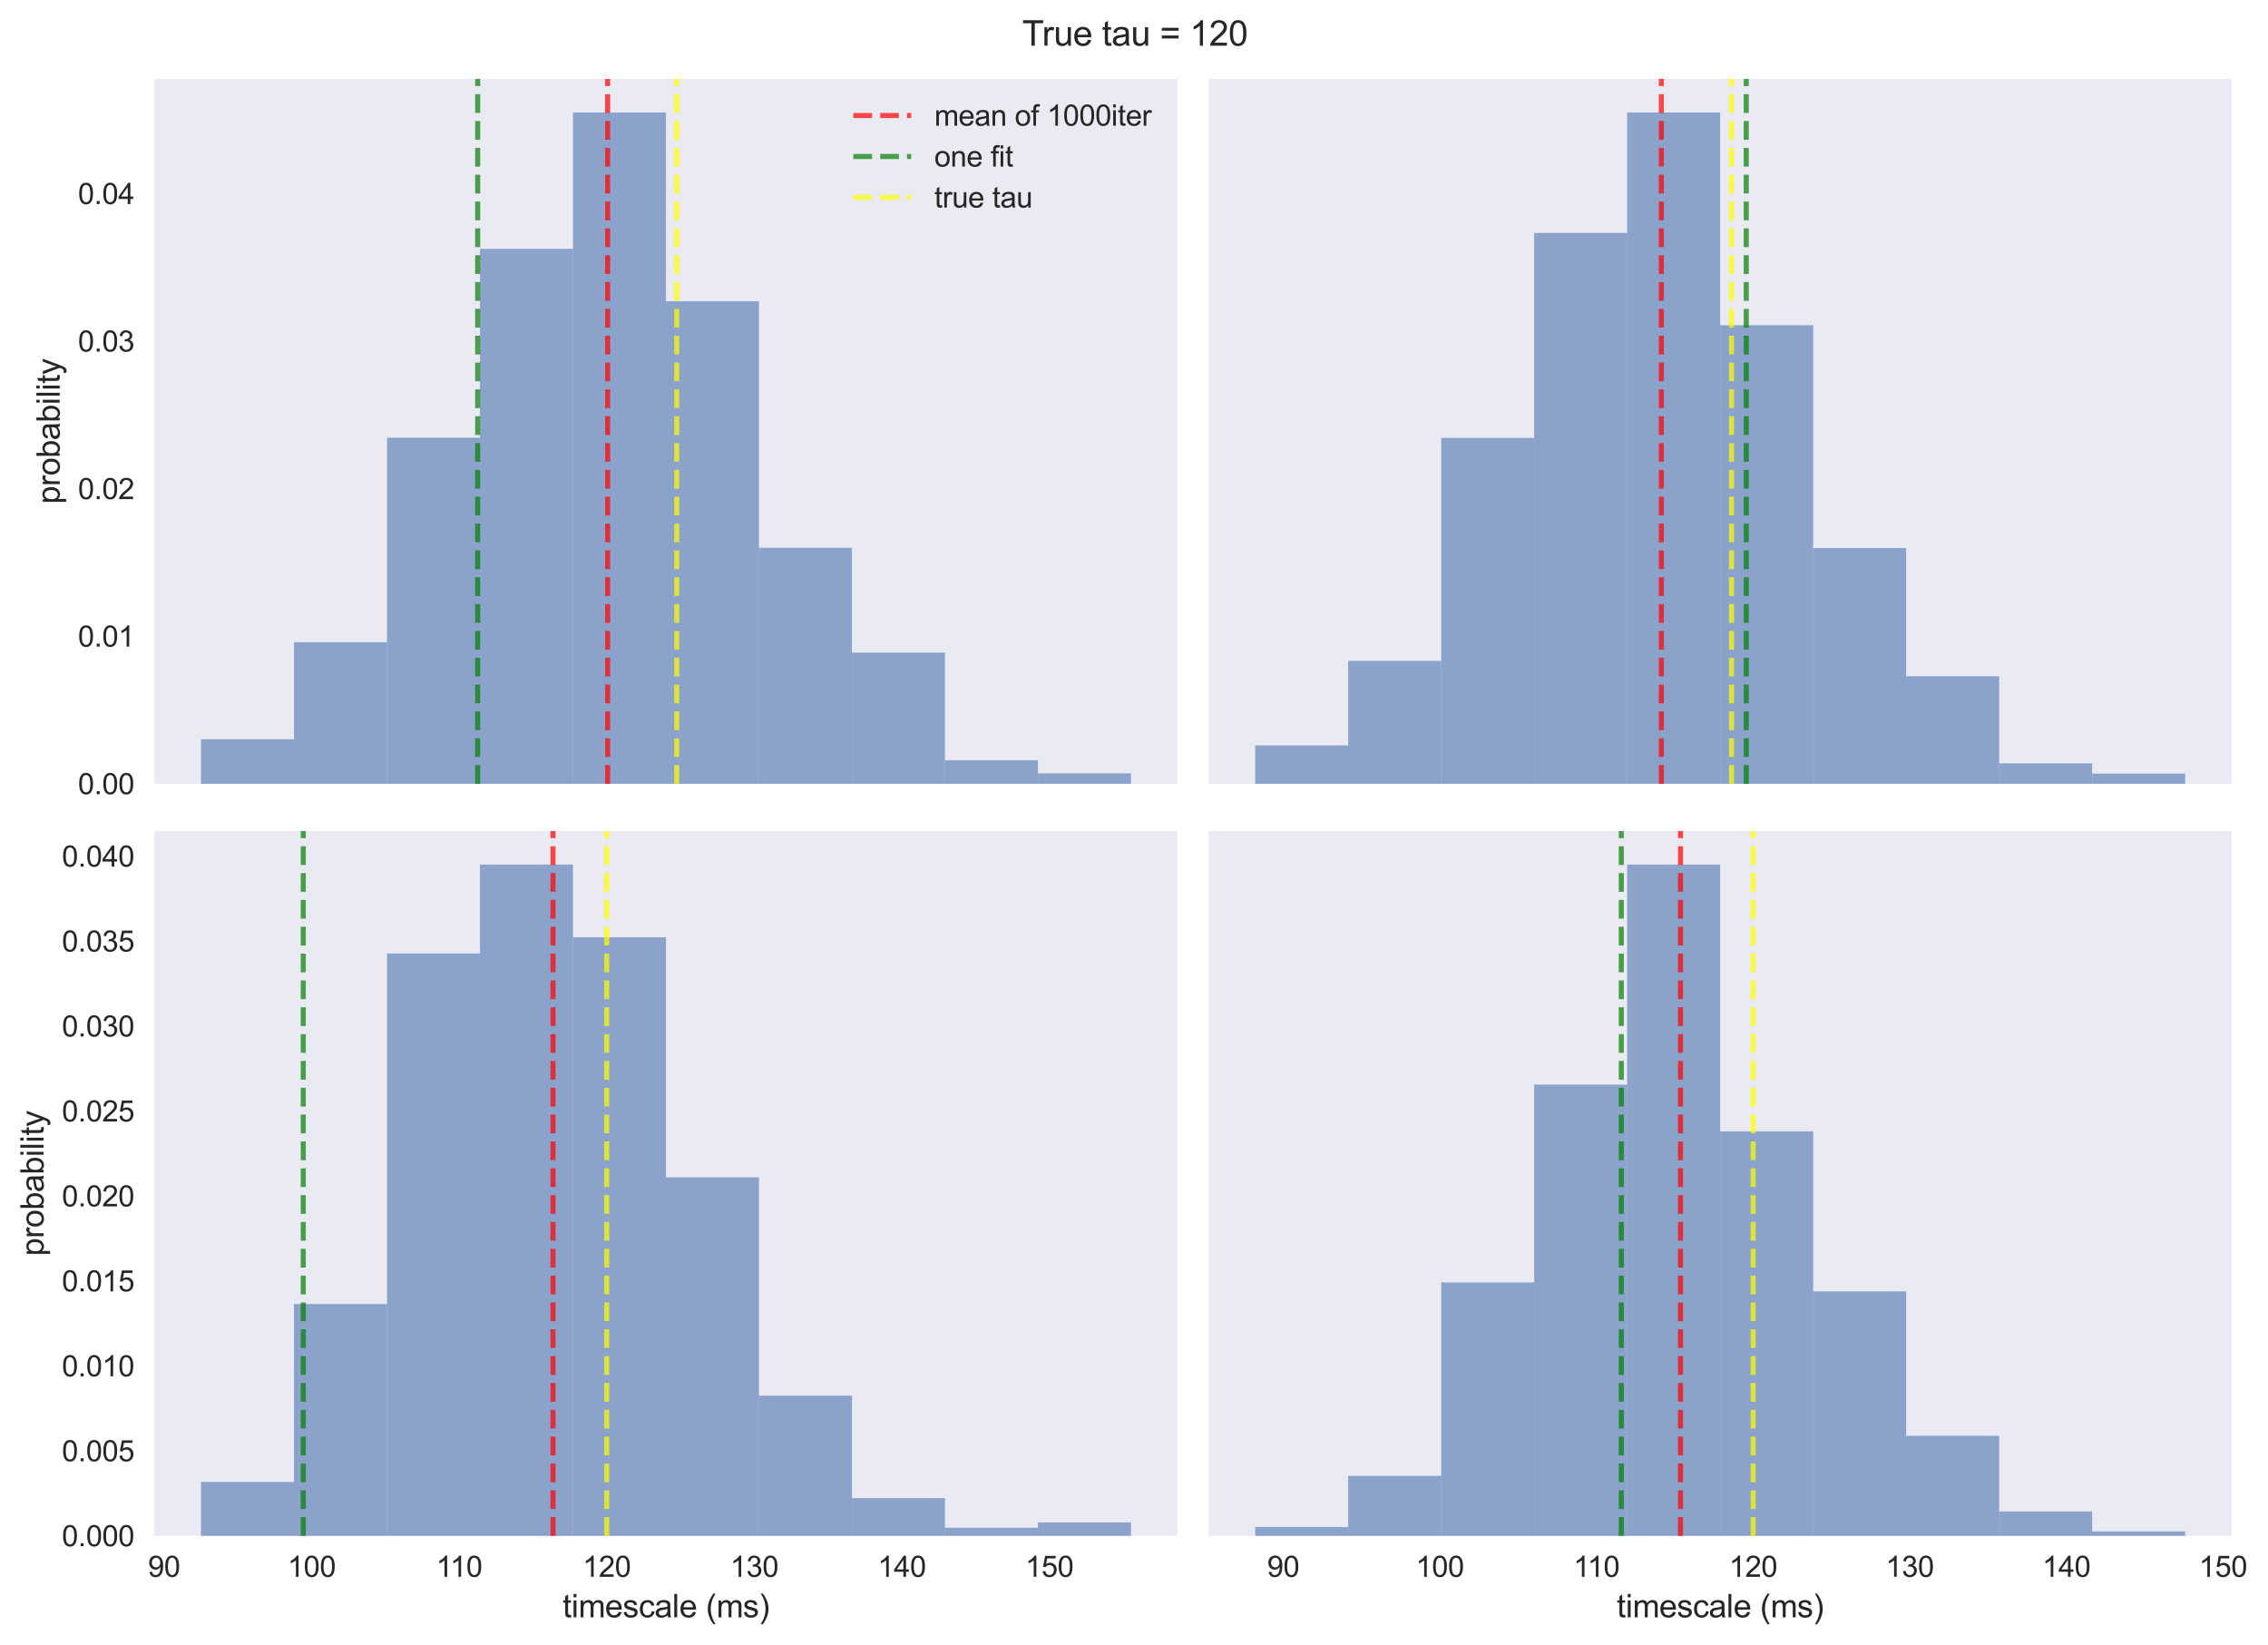 <?xml version="1.0" encoding="utf-8" standalone="no"?>
<!DOCTYPE svg PUBLIC "-//W3C//DTD SVG 1.1//EN"
  "http://www.w3.org/Graphics/SVG/1.1/DTD/svg11.dtd">
<svg height="568.501pt" version="1.1" viewBox="0 0 783.99 568.501" width="783.99pt" xmlns="http://www.w3.org/2000/svg" xmlns:xlink="http://www.w3.org/1999/xlink">
 <defs>
  <style type="text/css">*{stroke-linecap:butt;stroke-linejoin:round;}</style>
 </defs>
 <g id="figure_1">
  <g id="patch_1">
   <path d="M 0 568.501 
L 783.99 568.501 
L 783.99 0 
L 0 0 
z
" style="fill:#ffffff;"/>
  </g>
  <g id="axes_1">
   <g id="patch_2">
    <path d="M 53.411 270.907 
L 407.017 270.907 
L 407.017 27.28 
L 53.411 27.28 
z
" style="fill:#eaeaf2;"/>
   </g>
   <g id="matplotlib.axis_1"/>
   <g id="matplotlib.axis_2">
    <g id="ytick_1">
     <g id="line2d_1"/>
     <g id="text_1">
      <!-- 0.00 -->
      <g style="fill:#262626;" transform="translate(26.95 274.485)scale(0.1 -0.1)">
       <defs>
        <path d="M 266 2259 
Q 266 3072 433 3567 
Q 600 4063 929 4331 
Q 1259 4600 1759 4600 
Q 2128 4600 2406 4451 
Q 2684 4303 2865 4023 
Q 3047 3744 3150 3342 
Q 3253 2941 3253 2259 
Q 3253 1453 3087 958 
Q 2922 463 2592 192 
Q 2263 -78 1759 -78 
Q 1097 -78 719 397 
Q 266 969 266 2259 
z
M 844 2259 
Q 844 1131 1108 757 
Q 1372 384 1759 384 
Q 2147 384 2411 759 
Q 2675 1134 2675 2259 
Q 2675 3391 2411 3762 
Q 2147 4134 1753 4134 
Q 1366 4134 1134 3806 
Q 844 3388 844 2259 
z
" id="ArialMT-30" transform="scale(0.016)"/>
        <path d="M 581 0 
L 581 641 
L 1222 641 
L 1222 0 
L 581 0 
z
" id="ArialMT-2e" transform="scale(0.016)"/>
       </defs>
       <use xlink:href="#ArialMT-30"/>
       <use x="55.615" xlink:href="#ArialMT-2e"/>
       <use x="83.398" xlink:href="#ArialMT-30"/>
       <use x="139.014" xlink:href="#ArialMT-30"/>
      </g>
     </g>
    </g>
    <g id="ytick_2">
     <g id="line2d_2"/>
     <g id="text_2">
      <!-- 0.01 -->
      <g style="fill:#262626;" transform="translate(26.95 223.493)scale(0.1 -0.1)">
       <defs>
        <path d="M 2384 0 
L 1822 0 
L 1822 3584 
Q 1619 3391 1289 3197 
Q 959 3003 697 2906 
L 697 3450 
Q 1169 3672 1522 3987 
Q 1875 4303 2022 4600 
L 2384 4600 
L 2384 0 
z
" id="ArialMT-31" transform="scale(0.016)"/>
       </defs>
       <use xlink:href="#ArialMT-30"/>
       <use x="55.615" xlink:href="#ArialMT-2e"/>
       <use x="83.398" xlink:href="#ArialMT-30"/>
       <use x="139.014" xlink:href="#ArialMT-31"/>
      </g>
     </g>
    </g>
    <g id="ytick_3">
     <g id="line2d_3"/>
     <g id="text_3">
      <!-- 0.02 -->
      <g style="fill:#262626;" transform="translate(26.95 172.501)scale(0.1 -0.1)">
       <defs>
        <path d="M 3222 541 
L 3222 0 
L 194 0 
Q 188 203 259 391 
Q 375 700 629 1000 
Q 884 1300 1366 1694 
Q 2113 2306 2375 2664 
Q 2638 3022 2638 3341 
Q 2638 3675 2398 3904 
Q 2159 4134 1775 4134 
Q 1369 4134 1125 3890 
Q 881 3647 878 3216 
L 300 3275 
Q 359 3922 746 4261 
Q 1134 4600 1788 4600 
Q 2447 4600 2831 4234 
Q 3216 3869 3216 3328 
Q 3216 3053 3103 2787 
Q 2991 2522 2730 2228 
Q 2469 1934 1863 1422 
Q 1356 997 1212 845 
Q 1069 694 975 541 
L 3222 541 
z
" id="ArialMT-32" transform="scale(0.016)"/>
       </defs>
       <use xlink:href="#ArialMT-30"/>
       <use x="55.615" xlink:href="#ArialMT-2e"/>
       <use x="83.398" xlink:href="#ArialMT-30"/>
       <use x="139.014" xlink:href="#ArialMT-32"/>
      </g>
     </g>
    </g>
    <g id="ytick_4">
     <g id="line2d_4"/>
     <g id="text_4">
      <!-- 0.03 -->
      <g style="fill:#262626;" transform="translate(26.95 121.508)scale(0.1 -0.1)">
       <defs>
        <path d="M 269 1209 
L 831 1284 
Q 928 806 1161 595 
Q 1394 384 1728 384 
Q 2125 384 2398 659 
Q 2672 934 2672 1341 
Q 2672 1728 2419 1979 
Q 2166 2231 1775 2231 
Q 1616 2231 1378 2169 
L 1441 2663 
Q 1497 2656 1531 2656 
Q 1891 2656 2178 2843 
Q 2466 3031 2466 3422 
Q 2466 3731 2256 3934 
Q 2047 4138 1716 4138 
Q 1388 4138 1169 3931 
Q 950 3725 888 3313 
L 325 3413 
Q 428 3978 793 4289 
Q 1159 4600 1703 4600 
Q 2078 4600 2393 4439 
Q 2709 4278 2876 4000 
Q 3044 3722 3044 3409 
Q 3044 3113 2884 2869 
Q 2725 2625 2413 2481 
Q 2819 2388 3044 2092 
Q 3269 1797 3269 1353 
Q 3269 753 2831 336 
Q 2394 -81 1725 -81 
Q 1122 -81 723 278 
Q 325 638 269 1209 
z
" id="ArialMT-33" transform="scale(0.016)"/>
       </defs>
       <use xlink:href="#ArialMT-30"/>
       <use x="55.615" xlink:href="#ArialMT-2e"/>
       <use x="83.398" xlink:href="#ArialMT-30"/>
       <use x="139.014" xlink:href="#ArialMT-33"/>
      </g>
     </g>
    </g>
    <g id="ytick_5">
     <g id="line2d_5"/>
     <g id="text_5">
      <!-- 0.04 -->
      <g style="fill:#262626;" transform="translate(26.95 70.516)scale(0.1 -0.1)">
       <defs>
        <path d="M 2069 0 
L 2069 1097 
L 81 1097 
L 81 1613 
L 2172 4581 
L 2631 4581 
L 2631 1613 
L 3250 1613 
L 3250 1097 
L 2631 1097 
L 2631 0 
L 2069 0 
z
M 2069 1613 
L 2069 3678 
L 634 1613 
L 2069 1613 
z
" id="ArialMT-34" transform="scale(0.016)"/>
       </defs>
       <use xlink:href="#ArialMT-30"/>
       <use x="55.615" xlink:href="#ArialMT-2e"/>
       <use x="83.398" xlink:href="#ArialMT-30"/>
       <use x="139.014" xlink:href="#ArialMT-34"/>
      </g>
     </g>
    </g>
    <g id="text_6">
     <!-- probability -->
     <g style="fill:#262626;" transform="translate(20.635 174.161)rotate(-90)scale(0.11 -0.11)">
      <defs>
       <path d="M 422 -1272 
L 422 3319 
L 934 3319 
L 934 2888 
Q 1116 3141 1344 3267 
Q 1572 3394 1897 3394 
Q 2322 3394 2647 3175 
Q 2972 2956 3137 2557 
Q 3303 2159 3303 1684 
Q 3303 1175 3120 767 
Q 2938 359 2589 142 
Q 2241 -75 1856 -75 
Q 1575 -75 1351 44 
Q 1128 163 984 344 
L 984 -1272 
L 422 -1272 
z
M 931 1641 
Q 931 1000 1190 694 
Q 1450 388 1819 388 
Q 2194 388 2461 705 
Q 2728 1022 2728 1688 
Q 2728 2322 2467 2637 
Q 2206 2953 1844 2953 
Q 1484 2953 1207 2617 
Q 931 2281 931 1641 
z
" id="ArialMT-70" transform="scale(0.016)"/>
       <path d="M 416 0 
L 416 3319 
L 922 3319 
L 922 2816 
Q 1116 3169 1280 3281 
Q 1444 3394 1641 3394 
Q 1925 3394 2219 3213 
L 2025 2691 
Q 1819 2813 1613 2813 
Q 1428 2813 1281 2702 
Q 1134 2591 1072 2394 
Q 978 2094 978 1738 
L 978 0 
L 416 0 
z
" id="ArialMT-72" transform="scale(0.016)"/>
       <path d="M 213 1659 
Q 213 2581 725 3025 
Q 1153 3394 1769 3394 
Q 2453 3394 2887 2945 
Q 3322 2497 3322 1706 
Q 3322 1066 3130 698 
Q 2938 331 2570 128 
Q 2203 -75 1769 -75 
Q 1072 -75 642 372 
Q 213 819 213 1659 
z
M 791 1659 
Q 791 1022 1069 705 
Q 1347 388 1769 388 
Q 2188 388 2466 706 
Q 2744 1025 2744 1678 
Q 2744 2294 2464 2611 
Q 2184 2928 1769 2928 
Q 1347 2928 1069 2612 
Q 791 2297 791 1659 
z
" id="ArialMT-6f" transform="scale(0.016)"/>
       <path d="M 941 0 
L 419 0 
L 419 4581 
L 981 4581 
L 981 2947 
Q 1338 3394 1891 3394 
Q 2197 3394 2470 3270 
Q 2744 3147 2920 2923 
Q 3097 2700 3197 2384 
Q 3297 2069 3297 1709 
Q 3297 856 2875 390 
Q 2453 -75 1863 -75 
Q 1275 -75 941 416 
L 941 0 
z
M 934 1684 
Q 934 1088 1097 822 
Q 1363 388 1816 388 
Q 2184 388 2453 708 
Q 2722 1028 2722 1663 
Q 2722 2313 2464 2622 
Q 2206 2931 1841 2931 
Q 1472 2931 1203 2611 
Q 934 2291 934 1684 
z
" id="ArialMT-62" transform="scale(0.016)"/>
       <path d="M 2588 409 
Q 2275 144 1986 34 
Q 1697 -75 1366 -75 
Q 819 -75 525 192 
Q 231 459 231 875 
Q 231 1119 342 1320 
Q 453 1522 633 1644 
Q 813 1766 1038 1828 
Q 1203 1872 1538 1913 
Q 2219 1994 2541 2106 
Q 2544 2222 2544 2253 
Q 2544 2597 2384 2738 
Q 2169 2928 1744 2928 
Q 1347 2928 1158 2789 
Q 969 2650 878 2297 
L 328 2372 
Q 403 2725 575 2942 
Q 747 3159 1072 3276 
Q 1397 3394 1825 3394 
Q 2250 3394 2515 3294 
Q 2781 3194 2906 3042 
Q 3031 2891 3081 2659 
Q 3109 2516 3109 2141 
L 3109 1391 
Q 3109 606 3145 398 
Q 3181 191 3288 0 
L 2700 0 
Q 2613 175 2588 409 
z
M 2541 1666 
Q 2234 1541 1622 1453 
Q 1275 1403 1131 1340 
Q 988 1278 909 1158 
Q 831 1038 831 891 
Q 831 666 1001 516 
Q 1172 366 1500 366 
Q 1825 366 2078 508 
Q 2331 650 2450 897 
Q 2541 1088 2541 1459 
L 2541 1666 
z
" id="ArialMT-61" transform="scale(0.016)"/>
       <path d="M 425 3934 
L 425 4581 
L 988 4581 
L 988 3934 
L 425 3934 
z
M 425 0 
L 425 3319 
L 988 3319 
L 988 0 
L 425 0 
z
" id="ArialMT-69" transform="scale(0.016)"/>
       <path d="M 409 0 
L 409 4581 
L 972 4581 
L 972 0 
L 409 0 
z
" id="ArialMT-6c" transform="scale(0.016)"/>
       <path d="M 1650 503 
L 1731 6 
Q 1494 -44 1306 -44 
Q 1000 -44 831 53 
Q 663 150 594 308 
Q 525 466 525 972 
L 525 2881 
L 113 2881 
L 113 3319 
L 525 3319 
L 525 4141 
L 1084 4478 
L 1084 3319 
L 1650 3319 
L 1650 2881 
L 1084 2881 
L 1084 941 
Q 1084 700 1114 631 
Q 1144 563 1211 522 
Q 1278 481 1403 481 
Q 1497 481 1650 503 
z
" id="ArialMT-74" transform="scale(0.016)"/>
       <path d="M 397 -1278 
L 334 -750 
Q 519 -800 656 -800 
Q 844 -800 956 -737 
Q 1069 -675 1141 -563 
Q 1194 -478 1313 -144 
Q 1328 -97 1363 -6 
L 103 3319 
L 709 3319 
L 1400 1397 
Q 1534 1031 1641 628 
Q 1738 1016 1872 1384 
L 2581 3319 
L 3144 3319 
L 1881 -56 
Q 1678 -603 1566 -809 
Q 1416 -1088 1222 -1217 
Q 1028 -1347 759 -1347 
Q 597 -1347 397 -1278 
z
" id="ArialMT-79" transform="scale(0.016)"/>
      </defs>
      <use xlink:href="#ArialMT-70"/>
      <use x="55.615" xlink:href="#ArialMT-72"/>
      <use x="88.916" xlink:href="#ArialMT-6f"/>
      <use x="144.531" xlink:href="#ArialMT-62"/>
      <use x="200.146" xlink:href="#ArialMT-61"/>
      <use x="255.762" xlink:href="#ArialMT-62"/>
      <use x="311.377" xlink:href="#ArialMT-69"/>
      <use x="333.594" xlink:href="#ArialMT-6c"/>
      <use x="355.811" xlink:href="#ArialMT-69"/>
      <use x="378.027" xlink:href="#ArialMT-74"/>
      <use x="405.811" xlink:href="#ArialMT-79"/>
     </g>
    </g>
   </g>
   <g id="patch_3">
    <path clip-path="url(#p884d8e8292)" d="M 69.484 270.907 
L 101.63 270.907 
L 101.63 255.499 
L 69.484 255.499 
z
" style="fill:#4c72b0;opacity:0.6;"/>
   </g>
   <g id="patch_4">
    <path clip-path="url(#p884d8e8292)" d="M 101.63 270.907 
L 133.776 270.907 
L 133.776 221.964 
L 101.63 221.964 
z
" style="fill:#4c72b0;opacity:0.6;"/>
   </g>
   <g id="patch_5">
    <path clip-path="url(#p884d8e8292)" d="M 133.776 270.907 
L 165.922 270.907 
L 165.922 151.269 
L 133.776 151.269 
z
" style="fill:#4c72b0;opacity:0.6;"/>
   </g>
   <g id="patch_6">
    <path clip-path="url(#p884d8e8292)" d="M 165.922 270.907 
L 198.068 270.907 
L 198.068 86.011 
L 165.922 86.011 
z
" style="fill:#4c72b0;opacity:0.6;"/>
   </g>
   <g id="patch_7">
    <path clip-path="url(#p884d8e8292)" d="M 198.068 270.907 
L 230.214 270.907 
L 230.214 38.881 
L 198.068 38.881 
z
" style="fill:#4c72b0;opacity:0.6;"/>
   </g>
   <g id="patch_8">
    <path clip-path="url(#p884d8e8292)" d="M 230.214 270.907 
L 262.36 270.907 
L 262.36 104.138 
L 230.214 104.138 
z
" style="fill:#4c72b0;opacity:0.6;"/>
   </g>
   <g id="patch_9">
    <path clip-path="url(#p884d8e8292)" d="M 262.36 270.907 
L 294.506 270.907 
L 294.506 189.335 
L 262.36 189.335 
z
" style="fill:#4c72b0;opacity:0.6;"/>
   </g>
   <g id="patch_10">
    <path clip-path="url(#p884d8e8292)" d="M 294.506 270.907 
L 326.652 270.907 
L 326.652 225.589 
L 294.506 225.589 
z
" style="fill:#4c72b0;opacity:0.6;"/>
   </g>
   <g id="patch_11">
    <path clip-path="url(#p884d8e8292)" d="M 326.652 270.907 
L 358.798 270.907 
L 358.798 262.749 
L 326.652 262.749 
z
" style="fill:#4c72b0;opacity:0.6;"/>
   </g>
   <g id="patch_12">
    <path clip-path="url(#p884d8e8292)" d="M 358.798 270.907 
L 390.944 270.907 
L 390.944 267.281 
L 358.798 267.281 
z
" style="fill:#4c72b0;opacity:0.6;"/>
   </g>
   <g id="line2d_6">
    <path clip-path="url(#p884d8e8292)" d="M 210.043 270.907 
L 210.043 27.28 
" style="fill:none;stroke:#ff0000;stroke-dasharray:6.475,2.8;stroke-dashoffset:0;stroke-opacity:0.7;stroke-width:1.75;"/>
   </g>
   <g id="line2d_7">
    <path clip-path="url(#p884d8e8292)" d="M 165.121 270.907 
L 165.121 27.28 
" style="fill:none;stroke:#008000;stroke-dasharray:6.475,2.8;stroke-dashoffset:0;stroke-opacity:0.7;stroke-width:1.75;"/>
   </g>
   <g id="line2d_8">
    <path clip-path="url(#p884d8e8292)" d="M 233.933 270.907 
L 233.933 27.28 
" style="fill:none;stroke:#ffff00;stroke-dasharray:6.475,2.8;stroke-dashoffset:0;stroke-opacity:0.7;stroke-width:1.75;"/>
   </g>
   <g id="patch_13">
    <path d="M 53.411 270.907 
L 53.411 27.28 
" style="fill:none;"/>
   </g>
   <g id="patch_14">
    <path d="M 407.017 270.907 
L 407.017 27.28 
" style="fill:none;"/>
   </g>
   <g id="patch_15">
    <path d="M 53.411 270.907 
L 407.017 270.907 
" style="fill:none;"/>
   </g>
   <g id="patch_16">
    <path d="M 53.411 27.28 
L 407.017 27.28 
" style="fill:none;"/>
   </g>
   <g id="legend_1">
    <g id="line2d_9">
     <path d="M 294.975 39.938 
L 314.975 39.938 
" style="fill:none;stroke:#ff0000;stroke-dasharray:6.475,2.8;stroke-dashoffset:0;stroke-opacity:0.7;stroke-width:1.75;"/>
    </g>
    <g id="line2d_10"/>
    <g id="text_7">
     <!-- mean of 1000iter -->
     <g style="fill:#262626;" transform="translate(322.975 43.438)scale(0.1 -0.1)">
      <defs>
       <path d="M 422 0 
L 422 3319 
L 925 3319 
L 925 2853 
Q 1081 3097 1340 3245 
Q 1600 3394 1931 3394 
Q 2300 3394 2536 3241 
Q 2772 3088 2869 2813 
Q 3263 3394 3894 3394 
Q 4388 3394 4653 3120 
Q 4919 2847 4919 2278 
L 4919 0 
L 4359 0 
L 4359 2091 
Q 4359 2428 4304 2576 
Q 4250 2725 4106 2815 
Q 3963 2906 3769 2906 
Q 3419 2906 3187 2673 
Q 2956 2441 2956 1928 
L 2956 0 
L 2394 0 
L 2394 2156 
Q 2394 2531 2256 2718 
Q 2119 2906 1806 2906 
Q 1569 2906 1367 2781 
Q 1166 2656 1075 2415 
Q 984 2175 984 1722 
L 984 0 
L 422 0 
z
" id="ArialMT-6d" transform="scale(0.016)"/>
       <path d="M 2694 1069 
L 3275 997 
Q 3138 488 2766 206 
Q 2394 -75 1816 -75 
Q 1088 -75 661 373 
Q 234 822 234 1631 
Q 234 2469 665 2931 
Q 1097 3394 1784 3394 
Q 2450 3394 2872 2941 
Q 3294 2488 3294 1666 
Q 3294 1616 3291 1516 
L 816 1516 
Q 847 969 1125 678 
Q 1403 388 1819 388 
Q 2128 388 2347 550 
Q 2566 713 2694 1069 
z
M 847 1978 
L 2700 1978 
Q 2663 2397 2488 2606 
Q 2219 2931 1791 2931 
Q 1403 2931 1139 2672 
Q 875 2413 847 1978 
z
" id="ArialMT-65" transform="scale(0.016)"/>
       <path d="M 422 0 
L 422 3319 
L 928 3319 
L 928 2847 
Q 1294 3394 1984 3394 
Q 2284 3394 2536 3286 
Q 2788 3178 2913 3003 
Q 3038 2828 3088 2588 
Q 3119 2431 3119 2041 
L 3119 0 
L 2556 0 
L 2556 2019 
Q 2556 2363 2490 2533 
Q 2425 2703 2258 2804 
Q 2091 2906 1866 2906 
Q 1506 2906 1245 2678 
Q 984 2450 984 1813 
L 984 0 
L 422 0 
z
" id="ArialMT-6e" transform="scale(0.016)"/>
       <path id="ArialMT-20" transform="scale(0.016)"/>
       <path d="M 556 0 
L 556 2881 
L 59 2881 
L 59 3319 
L 556 3319 
L 556 3672 
Q 556 4006 616 4169 
Q 697 4388 901 4523 
Q 1106 4659 1475 4659 
Q 1713 4659 2000 4603 
L 1916 4113 
Q 1741 4144 1584 4144 
Q 1328 4144 1222 4034 
Q 1116 3925 1116 3625 
L 1116 3319 
L 1763 3319 
L 1763 2881 
L 1116 2881 
L 1116 0 
L 556 0 
z
" id="ArialMT-66" transform="scale(0.016)"/>
      </defs>
      <use xlink:href="#ArialMT-6d"/>
      <use x="83.301" xlink:href="#ArialMT-65"/>
      <use x="138.916" xlink:href="#ArialMT-61"/>
      <use x="194.531" xlink:href="#ArialMT-6e"/>
      <use x="250.146" xlink:href="#ArialMT-20"/>
      <use x="277.93" xlink:href="#ArialMT-6f"/>
      <use x="333.545" xlink:href="#ArialMT-66"/>
      <use x="361.328" xlink:href="#ArialMT-20"/>
      <use x="389.111" xlink:href="#ArialMT-31"/>
      <use x="444.727" xlink:href="#ArialMT-30"/>
      <use x="500.342" xlink:href="#ArialMT-30"/>
      <use x="555.957" xlink:href="#ArialMT-30"/>
      <use x="611.572" xlink:href="#ArialMT-69"/>
      <use x="633.789" xlink:href="#ArialMT-74"/>
      <use x="661.572" xlink:href="#ArialMT-65"/>
      <use x="717.188" xlink:href="#ArialMT-72"/>
     </g>
    </g>
    <g id="line2d_11">
     <path d="M 294.975 54.083 
L 314.975 54.083 
" style="fill:none;stroke:#008000;stroke-dasharray:6.475,2.8;stroke-dashoffset:0;stroke-opacity:0.7;stroke-width:1.75;"/>
    </g>
    <g id="line2d_12"/>
    <g id="text_8">
     <!-- one fit -->
     <g style="fill:#262626;" transform="translate(322.975 57.583)scale(0.1 -0.1)">
      <use xlink:href="#ArialMT-6f"/>
      <use x="55.615" xlink:href="#ArialMT-6e"/>
      <use x="111.23" xlink:href="#ArialMT-65"/>
      <use x="166.846" xlink:href="#ArialMT-20"/>
      <use x="194.629" xlink:href="#ArialMT-66"/>
      <use x="222.412" xlink:href="#ArialMT-69"/>
      <use x="244.629" xlink:href="#ArialMT-74"/>
     </g>
    </g>
    <g id="line2d_13">
     <path d="M 294.975 68.228 
L 314.975 68.228 
" style="fill:none;stroke:#ffff00;stroke-dasharray:6.475,2.8;stroke-dashoffset:0;stroke-opacity:0.7;stroke-width:1.75;"/>
    </g>
    <g id="line2d_14"/>
    <g id="text_9">
     <!-- true tau -->
     <g style="fill:#262626;" transform="translate(322.975 71.728)scale(0.1 -0.1)">
      <defs>
       <path d="M 2597 0 
L 2597 488 
Q 2209 -75 1544 -75 
Q 1250 -75 995 37 
Q 741 150 617 320 
Q 494 491 444 738 
Q 409 903 409 1263 
L 409 3319 
L 972 3319 
L 972 1478 
Q 972 1038 1006 884 
Q 1059 663 1231 536 
Q 1403 409 1656 409 
Q 1909 409 2131 539 
Q 2353 669 2445 892 
Q 2538 1116 2538 1541 
L 2538 3319 
L 3100 3319 
L 3100 0 
L 2597 0 
z
" id="ArialMT-75" transform="scale(0.016)"/>
      </defs>
      <use xlink:href="#ArialMT-74"/>
      <use x="27.783" xlink:href="#ArialMT-72"/>
      <use x="61.084" xlink:href="#ArialMT-75"/>
      <use x="116.699" xlink:href="#ArialMT-65"/>
      <use x="172.314" xlink:href="#ArialMT-20"/>
      <use x="200.098" xlink:href="#ArialMT-74"/>
      <use x="227.881" xlink:href="#ArialMT-61"/>
      <use x="283.496" xlink:href="#ArialMT-75"/>
     </g>
    </g>
   </g>
  </g>
  <g id="axes_2">
   <g id="patch_17">
    <path d="M 417.817 270.907 
L 771.423 270.907 
L 771.423 27.28 
L 417.817 27.28 
z
" style="fill:#eaeaf2;"/>
   </g>
   <g id="matplotlib.axis_3"/>
   <g id="matplotlib.axis_4"/>
   <g id="patch_18">
    <path clip-path="url(#pcf0bea6e9d)" d="M 433.89 270.907 
L 466.036 270.907 
L 466.036 257.623 
L 433.89 257.623 
z
" style="fill:#4c72b0;opacity:0.6;"/>
   </g>
   <g id="patch_19">
    <path clip-path="url(#pcf0bea6e9d)" d="M 466.036 270.907 
L 498.182 270.907 
L 498.182 228.398 
L 466.036 228.398 
z
" style="fill:#4c72b0;opacity:0.6;"/>
   </g>
   <g id="patch_20">
    <path clip-path="url(#pcf0bea6e9d)" d="M 498.182 270.907 
L 530.328 270.907 
L 530.328 151.352 
L 498.182 151.352 
z
" style="fill:#4c72b0;opacity:0.6;"/>
   </g>
   <g id="patch_21">
    <path clip-path="url(#pcf0bea6e9d)" d="M 530.328 270.907 
L 562.474 270.907 
L 562.474 80.504 
L 530.328 80.504 
z
" style="fill:#4c72b0;opacity:0.6;"/>
   </g>
   <g id="patch_22">
    <path clip-path="url(#pcf0bea6e9d)" d="M 562.474 270.907 
L 594.62 270.907 
L 594.62 38.881 
L 562.474 38.881 
z
" style="fill:#4c72b0;opacity:0.6;"/>
   </g>
   <g id="patch_23">
    <path clip-path="url(#pcf0bea6e9d)" d="M 594.62 270.907 
L 626.766 270.907 
L 626.766 112.385 
L 594.62 112.385 
z
" style="fill:#4c72b0;opacity:0.6;"/>
   </g>
   <g id="patch_24">
    <path clip-path="url(#pcf0bea6e9d)" d="M 626.766 270.907 
L 658.912 270.907 
L 658.912 189.432 
L 626.766 189.432 
z
" style="fill:#4c72b0;opacity:0.6;"/>
   </g>
   <g id="patch_25">
    <path clip-path="url(#pcf0bea6e9d)" d="M 658.912 270.907 
L 691.058 270.907 
L 691.058 233.712 
L 658.912 233.712 
z
" style="fill:#4c72b0;opacity:0.6;"/>
   </g>
   <g id="patch_26">
    <path clip-path="url(#pcf0bea6e9d)" d="M 691.058 270.907 
L 723.204 270.907 
L 723.204 263.822 
L 691.058 263.822 
z
" style="fill:#4c72b0;opacity:0.6;"/>
   </g>
   <g id="patch_27">
    <path clip-path="url(#pcf0bea6e9d)" d="M 723.204 270.907 
L 755.35 270.907 
L 755.35 267.364 
L 723.204 267.364 
z
" style="fill:#4c72b0;opacity:0.6;"/>
   </g>
   <g id="line2d_15">
    <path clip-path="url(#pcf0bea6e9d)" d="M 574.279 270.907 
L 574.279 27.28 
" style="fill:none;stroke:#ff0000;stroke-dasharray:6.475,2.8;stroke-dashoffset:0;stroke-opacity:0.7;stroke-width:1.75;"/>
   </g>
   <g id="line2d_16">
    <path clip-path="url(#pcf0bea6e9d)" d="M 603.637 270.907 
L 603.637 27.28 
" style="fill:none;stroke:#008000;stroke-dasharray:6.475,2.8;stroke-dashoffset:0;stroke-opacity:0.7;stroke-width:1.75;"/>
   </g>
   <g id="line2d_17">
    <path clip-path="url(#pcf0bea6e9d)" d="M 598.549 270.907 
L 598.549 27.28 
" style="fill:none;stroke:#ffff00;stroke-dasharray:6.475,2.8;stroke-dashoffset:0;stroke-opacity:0.7;stroke-width:1.75;"/>
   </g>
   <g id="patch_28">
    <path d="M 417.817 270.907 
L 417.817 27.28 
" style="fill:none;"/>
   </g>
   <g id="patch_29">
    <path d="M 771.423 270.907 
L 771.423 27.28 
" style="fill:none;"/>
   </g>
   <g id="patch_30">
    <path d="M 417.817 270.907 
L 771.423 270.907 
" style="fill:none;"/>
   </g>
   <g id="patch_31">
    <path d="M 417.817 27.28 
L 771.423 27.28 
" style="fill:none;"/>
   </g>
  </g>
  <g id="axes_3">
   <g id="patch_32">
    <path d="M 53.411 530.833 
L 407.017 530.833 
L 407.017 287.207 
L 53.411 287.207 
z
" style="fill:#eaeaf2;"/>
   </g>
   <g id="matplotlib.axis_5">
    <g id="xtick_1">
     <g id="line2d_18"/>
     <g id="text_10">
      <!-- 90 -->
      <g style="fill:#262626;" transform="translate(51.145 544.991)scale(0.1 -0.1)">
       <defs>
        <path d="M 350 1059 
L 891 1109 
Q 959 728 1153 556 
Q 1347 384 1650 384 
Q 1909 384 2104 503 
Q 2300 622 2425 820 
Q 2550 1019 2634 1356 
Q 2719 1694 2719 2044 
Q 2719 2081 2716 2156 
Q 2547 1888 2255 1720 
Q 1963 1553 1622 1553 
Q 1053 1553 659 1965 
Q 266 2378 266 3053 
Q 266 3750 677 4175 
Q 1088 4600 1706 4600 
Q 2153 4600 2523 4359 
Q 2894 4119 3086 3673 
Q 3278 3228 3278 2384 
Q 3278 1506 3087 986 
Q 2897 466 2520 194 
Q 2144 -78 1638 -78 
Q 1100 -78 759 220 
Q 419 519 350 1059 
z
M 2653 3081 
Q 2653 3566 2395 3850 
Q 2138 4134 1775 4134 
Q 1400 4134 1122 3828 
Q 844 3522 844 3034 
Q 844 2597 1108 2323 
Q 1372 2050 1759 2050 
Q 2150 2050 2401 2323 
Q 2653 2597 2653 3081 
z
" id="ArialMT-39" transform="scale(0.016)"/>
       </defs>
       <use xlink:href="#ArialMT-39"/>
       <use x="55.615" xlink:href="#ArialMT-30"/>
      </g>
     </g>
    </g>
    <g id="xtick_2">
     <g id="line2d_19"/>
     <g id="text_11">
      <!-- 100 -->
      <g style="fill:#262626;" transform="translate(99.373 544.991)scale(0.1 -0.1)">
       <use xlink:href="#ArialMT-31"/>
       <use x="55.615" xlink:href="#ArialMT-30"/>
       <use x="111.23" xlink:href="#ArialMT-30"/>
      </g>
     </g>
    </g>
    <g id="xtick_3">
     <g id="line2d_20"/>
     <g id="text_12">
      <!-- 110 -->
      <g style="fill:#262626;" transform="translate(150.751 544.991)scale(0.1 -0.1)">
       <use xlink:href="#ArialMT-31"/>
       <use x="48.24" xlink:href="#ArialMT-31"/>
       <use x="103.855" xlink:href="#ArialMT-30"/>
      </g>
     </g>
    </g>
    <g id="xtick_4">
     <g id="line2d_21"/>
     <g id="text_13">
      <!-- 120 -->
      <g style="fill:#262626;" transform="translate(201.392 544.991)scale(0.1 -0.1)">
       <use xlink:href="#ArialMT-31"/>
       <use x="55.615" xlink:href="#ArialMT-32"/>
       <use x="111.23" xlink:href="#ArialMT-30"/>
      </g>
     </g>
    </g>
    <g id="xtick_5">
     <g id="line2d_22"/>
     <g id="text_14">
      <!-- 130 -->
      <g style="fill:#262626;" transform="translate(252.401 544.991)scale(0.1 -0.1)">
       <use xlink:href="#ArialMT-31"/>
       <use x="55.615" xlink:href="#ArialMT-33"/>
       <use x="111.23" xlink:href="#ArialMT-30"/>
      </g>
     </g>
    </g>
    <g id="xtick_6">
     <g id="line2d_23"/>
     <g id="text_15">
      <!-- 140 -->
      <g style="fill:#262626;" transform="translate(303.41 544.991)scale(0.1 -0.1)">
       <use xlink:href="#ArialMT-31"/>
       <use x="55.615" xlink:href="#ArialMT-34"/>
       <use x="111.23" xlink:href="#ArialMT-30"/>
      </g>
     </g>
    </g>
    <g id="xtick_7">
     <g id="line2d_24"/>
     <g id="text_16">
      <!-- 150 -->
      <g style="fill:#262626;" transform="translate(354.419 544.991)scale(0.1 -0.1)">
       <defs>
        <path d="M 266 1200 
L 856 1250 
Q 922 819 1161 601 
Q 1400 384 1738 384 
Q 2144 384 2425 690 
Q 2706 997 2706 1503 
Q 2706 1984 2436 2262 
Q 2166 2541 1728 2541 
Q 1456 2541 1237 2417 
Q 1019 2294 894 2097 
L 366 2166 
L 809 4519 
L 3088 4519 
L 3088 3981 
L 1259 3981 
L 1013 2750 
Q 1425 3038 1878 3038 
Q 2478 3038 2890 2622 
Q 3303 2206 3303 1553 
Q 3303 931 2941 478 
Q 2500 -78 1738 -78 
Q 1113 -78 717 272 
Q 322 622 266 1200 
z
" id="ArialMT-35" transform="scale(0.016)"/>
       </defs>
       <use xlink:href="#ArialMT-31"/>
       <use x="55.615" xlink:href="#ArialMT-35"/>
       <use x="111.23" xlink:href="#ArialMT-30"/>
      </g>
     </g>
    </g>
    <g id="text_17">
     <!-- timescale (ms) -->
     <g style="fill:#262626;" transform="translate(194.463 558.986)scale(0.11 -0.11)">
      <defs>
       <path d="M 197 991 
L 753 1078 
Q 800 744 1014 566 
Q 1228 388 1613 388 
Q 2000 388 2187 545 
Q 2375 703 2375 916 
Q 2375 1106 2209 1216 
Q 2094 1291 1634 1406 
Q 1016 1563 777 1677 
Q 538 1791 414 1992 
Q 291 2194 291 2438 
Q 291 2659 392 2848 
Q 494 3038 669 3163 
Q 800 3259 1026 3326 
Q 1253 3394 1513 3394 
Q 1903 3394 2198 3281 
Q 2494 3169 2634 2976 
Q 2775 2784 2828 2463 
L 2278 2388 
Q 2241 2644 2061 2787 
Q 1881 2931 1553 2931 
Q 1166 2931 1000 2803 
Q 834 2675 834 2503 
Q 834 2394 903 2306 
Q 972 2216 1119 2156 
Q 1203 2125 1616 2013 
Q 2213 1853 2448 1751 
Q 2684 1650 2818 1456 
Q 2953 1263 2953 975 
Q 2953 694 2789 445 
Q 2625 197 2315 61 
Q 2006 -75 1616 -75 
Q 969 -75 630 194 
Q 291 463 197 991 
z
" id="ArialMT-73" transform="scale(0.016)"/>
       <path d="M 2588 1216 
L 3141 1144 
Q 3050 572 2676 248 
Q 2303 -75 1759 -75 
Q 1078 -75 664 370 
Q 250 816 250 1647 
Q 250 2184 428 2587 
Q 606 2991 970 3192 
Q 1334 3394 1763 3394 
Q 2303 3394 2647 3120 
Q 2991 2847 3088 2344 
L 2541 2259 
Q 2463 2594 2264 2762 
Q 2066 2931 1784 2931 
Q 1359 2931 1093 2626 
Q 828 2322 828 1663 
Q 828 994 1084 691 
Q 1341 388 1753 388 
Q 2084 388 2306 591 
Q 2528 794 2588 1216 
z
" id="ArialMT-63" transform="scale(0.016)"/>
       <path d="M 1497 -1347 
Q 1031 -759 709 28 
Q 388 816 388 1659 
Q 388 2403 628 3084 
Q 909 3875 1497 4659 
L 1900 4659 
Q 1522 4009 1400 3731 
Q 1209 3300 1100 2831 
Q 966 2247 966 1656 
Q 966 153 1900 -1347 
L 1497 -1347 
z
" id="ArialMT-28" transform="scale(0.016)"/>
       <path d="M 791 -1347 
L 388 -1347 
Q 1322 153 1322 1656 
Q 1322 2244 1188 2822 
Q 1081 3291 891 3722 
Q 769 4003 388 4659 
L 791 4659 
Q 1378 3875 1659 3084 
Q 1900 2403 1900 1659 
Q 1900 816 1576 28 
Q 1253 -759 791 -1347 
z
" id="ArialMT-29" transform="scale(0.016)"/>
      </defs>
      <use xlink:href="#ArialMT-74"/>
      <use x="27.783" xlink:href="#ArialMT-69"/>
      <use x="50" xlink:href="#ArialMT-6d"/>
      <use x="133.301" xlink:href="#ArialMT-65"/>
      <use x="188.916" xlink:href="#ArialMT-73"/>
      <use x="238.916" xlink:href="#ArialMT-63"/>
      <use x="288.916" xlink:href="#ArialMT-61"/>
      <use x="344.531" xlink:href="#ArialMT-6c"/>
      <use x="366.748" xlink:href="#ArialMT-65"/>
      <use x="422.363" xlink:href="#ArialMT-20"/>
      <use x="450.146" xlink:href="#ArialMT-28"/>
      <use x="483.447" xlink:href="#ArialMT-6d"/>
      <use x="566.748" xlink:href="#ArialMT-73"/>
      <use x="616.748" xlink:href="#ArialMT-29"/>
     </g>
    </g>
   </g>
   <g id="matplotlib.axis_6">
    <g id="ytick_6">
     <g id="line2d_25"/>
     <g id="text_18">
      <!-- 0.000 -->
      <g style="fill:#262626;" transform="translate(21.389 534.412)scale(0.1 -0.1)">
       <use xlink:href="#ArialMT-30"/>
       <use x="55.615" xlink:href="#ArialMT-2e"/>
       <use x="83.398" xlink:href="#ArialMT-30"/>
       <use x="139.014" xlink:href="#ArialMT-30"/>
       <use x="194.629" xlink:href="#ArialMT-30"/>
      </g>
     </g>
    </g>
    <g id="ytick_7">
     <g id="line2d_26"/>
     <g id="text_19">
      <!-- 0.005 -->
      <g style="fill:#262626;" transform="translate(21.389 505.05)scale(0.1 -0.1)">
       <use xlink:href="#ArialMT-30"/>
       <use x="55.615" xlink:href="#ArialMT-2e"/>
       <use x="83.398" xlink:href="#ArialMT-30"/>
       <use x="139.014" xlink:href="#ArialMT-30"/>
       <use x="194.629" xlink:href="#ArialMT-35"/>
      </g>
     </g>
    </g>
    <g id="ytick_8">
     <g id="line2d_27"/>
     <g id="text_20">
      <!-- 0.010 -->
      <g style="fill:#262626;" transform="translate(21.389 475.688)scale(0.1 -0.1)">
       <use xlink:href="#ArialMT-30"/>
       <use x="55.615" xlink:href="#ArialMT-2e"/>
       <use x="83.398" xlink:href="#ArialMT-30"/>
       <use x="139.014" xlink:href="#ArialMT-31"/>
       <use x="194.629" xlink:href="#ArialMT-30"/>
      </g>
     </g>
    </g>
    <g id="ytick_9">
     <g id="line2d_28"/>
     <g id="text_21">
      <!-- 0.015 -->
      <g style="fill:#262626;" transform="translate(21.389 446.326)scale(0.1 -0.1)">
       <use xlink:href="#ArialMT-30"/>
       <use x="55.615" xlink:href="#ArialMT-2e"/>
       <use x="83.398" xlink:href="#ArialMT-30"/>
       <use x="139.014" xlink:href="#ArialMT-31"/>
       <use x="194.629" xlink:href="#ArialMT-35"/>
      </g>
     </g>
    </g>
    <g id="ytick_10">
     <g id="line2d_29"/>
     <g id="text_22">
      <!-- 0.020 -->
      <g style="fill:#262626;" transform="translate(21.389 416.964)scale(0.1 -0.1)">
       <use xlink:href="#ArialMT-30"/>
       <use x="55.615" xlink:href="#ArialMT-2e"/>
       <use x="83.398" xlink:href="#ArialMT-30"/>
       <use x="139.014" xlink:href="#ArialMT-32"/>
       <use x="194.629" xlink:href="#ArialMT-30"/>
      </g>
     </g>
    </g>
    <g id="ytick_11">
     <g id="line2d_30"/>
     <g id="text_23">
      <!-- 0.025 -->
      <g style="fill:#262626;" transform="translate(21.389 387.602)scale(0.1 -0.1)">
       <use xlink:href="#ArialMT-30"/>
       <use x="55.615" xlink:href="#ArialMT-2e"/>
       <use x="83.398" xlink:href="#ArialMT-30"/>
       <use x="139.014" xlink:href="#ArialMT-32"/>
       <use x="194.629" xlink:href="#ArialMT-35"/>
      </g>
     </g>
    </g>
    <g id="ytick_12">
     <g id="line2d_31"/>
     <g id="text_24">
      <!-- 0.030 -->
      <g style="fill:#262626;" transform="translate(21.389 358.24)scale(0.1 -0.1)">
       <use xlink:href="#ArialMT-30"/>
       <use x="55.615" xlink:href="#ArialMT-2e"/>
       <use x="83.398" xlink:href="#ArialMT-30"/>
       <use x="139.014" xlink:href="#ArialMT-33"/>
       <use x="194.629" xlink:href="#ArialMT-30"/>
      </g>
     </g>
    </g>
    <g id="ytick_13">
     <g id="line2d_32"/>
     <g id="text_25">
      <!-- 0.035 -->
      <g style="fill:#262626;" transform="translate(21.389 328.878)scale(0.1 -0.1)">
       <use xlink:href="#ArialMT-30"/>
       <use x="55.615" xlink:href="#ArialMT-2e"/>
       <use x="83.398" xlink:href="#ArialMT-30"/>
       <use x="139.014" xlink:href="#ArialMT-33"/>
       <use x="194.629" xlink:href="#ArialMT-35"/>
      </g>
     </g>
    </g>
    <g id="ytick_14">
     <g id="line2d_33"/>
     <g id="text_26">
      <!-- 0.040 -->
      <g style="fill:#262626;" transform="translate(21.389 299.516)scale(0.1 -0.1)">
       <use xlink:href="#ArialMT-30"/>
       <use x="55.615" xlink:href="#ArialMT-2e"/>
       <use x="83.398" xlink:href="#ArialMT-30"/>
       <use x="139.014" xlink:href="#ArialMT-34"/>
       <use x="194.629" xlink:href="#ArialMT-30"/>
      </g>
     </g>
    </g>
    <g id="text_27">
     <!-- probability -->
     <g style="fill:#262626;" transform="translate(15.074 434.088)rotate(-90)scale(0.11 -0.11)">
      <use xlink:href="#ArialMT-70"/>
      <use x="55.615" xlink:href="#ArialMT-72"/>
      <use x="88.916" xlink:href="#ArialMT-6f"/>
      <use x="144.531" xlink:href="#ArialMT-62"/>
      <use x="200.146" xlink:href="#ArialMT-61"/>
      <use x="255.762" xlink:href="#ArialMT-62"/>
      <use x="311.377" xlink:href="#ArialMT-69"/>
      <use x="333.594" xlink:href="#ArialMT-6c"/>
      <use x="355.811" xlink:href="#ArialMT-69"/>
      <use x="378.027" xlink:href="#ArialMT-74"/>
      <use x="405.811" xlink:href="#ArialMT-79"/>
     </g>
    </g>
   </g>
   <g id="patch_33">
    <path clip-path="url(#p8bd91bb6c1)" d="M 69.484 530.833 
L 101.63 530.833 
L 101.63 512.197 
L 69.484 512.197 
z
" style="fill:#4c72b0;opacity:0.6;"/>
   </g>
   <g id="patch_34">
    <path clip-path="url(#p8bd91bb6c1)" d="M 101.63 530.833 
L 133.776 530.833 
L 133.776 450.696 
L 101.63 450.696 
z
" style="fill:#4c72b0;opacity:0.6;"/>
   </g>
   <g id="patch_35">
    <path clip-path="url(#p8bd91bb6c1)" d="M 133.776 530.833 
L 165.922 530.833 
L 165.922 329.558 
L 133.776 329.558 
z
" style="fill:#4c72b0;opacity:0.6;"/>
   </g>
   <g id="patch_36">
    <path clip-path="url(#p8bd91bb6c1)" d="M 165.922 530.833 
L 198.068 530.833 
L 198.068 298.808 
L 165.922 298.808 
z
" style="fill:#4c72b0;opacity:0.6;"/>
   </g>
   <g id="patch_37">
    <path clip-path="url(#p8bd91bb6c1)" d="M 198.068 530.833 
L 230.214 530.833 
L 230.214 323.967 
L 198.068 323.967 
z
" style="fill:#4c72b0;opacity:0.6;"/>
   </g>
   <g id="patch_38">
    <path clip-path="url(#p8bd91bb6c1)" d="M 230.214 530.833 
L 262.36 530.833 
L 262.36 406.9 
L 230.214 406.9 
z
" style="fill:#4c72b0;opacity:0.6;"/>
   </g>
   <g id="patch_39">
    <path clip-path="url(#p8bd91bb6c1)" d="M 262.36 530.833 
L 294.506 530.833 
L 294.506 482.378 
L 262.36 482.378 
z
" style="fill:#4c72b0;opacity:0.6;"/>
   </g>
   <g id="patch_40">
    <path clip-path="url(#p8bd91bb6c1)" d="M 294.506 530.833 
L 326.652 530.833 
L 326.652 517.788 
L 294.506 517.788 
z
" style="fill:#4c72b0;opacity:0.6;"/>
   </g>
   <g id="patch_41">
    <path clip-path="url(#p8bd91bb6c1)" d="M 326.652 530.833 
L 358.798 530.833 
L 358.798 528.038 
L 326.652 528.038 
z
" style="fill:#4c72b0;opacity:0.6;"/>
   </g>
   <g id="patch_42">
    <path clip-path="url(#p8bd91bb6c1)" d="M 358.798 530.833 
L 390.944 530.833 
L 390.944 526.174 
L 358.798 526.174 
z
" style="fill:#4c72b0;opacity:0.6;"/>
   </g>
   <g id="line2d_34">
    <path clip-path="url(#p8bd91bb6c1)" d="M 191.161 530.833 
L 191.161 287.207 
" style="fill:none;stroke:#ff0000;stroke-dasharray:6.475,2.8;stroke-dashoffset:0;stroke-opacity:0.7;stroke-width:1.75;"/>
   </g>
   <g id="line2d_35">
    <path clip-path="url(#p8bd91bb6c1)" d="M 104.83 530.833 
L 104.83 287.207 
" style="fill:none;stroke:#008000;stroke-dasharray:6.475,2.8;stroke-dashoffset:0;stroke-opacity:0.7;stroke-width:1.75;"/>
   </g>
   <g id="line2d_36">
    <path clip-path="url(#p8bd91bb6c1)" d="M 209.733 530.833 
L 209.733 287.207 
" style="fill:none;stroke:#ffff00;stroke-dasharray:6.475,2.8;stroke-dashoffset:0;stroke-opacity:0.7;stroke-width:1.75;"/>
   </g>
   <g id="patch_43">
    <path d="M 53.411 530.833 
L 53.411 287.207 
" style="fill:none;"/>
   </g>
   <g id="patch_44">
    <path d="M 407.017 530.833 
L 407.017 287.207 
" style="fill:none;"/>
   </g>
   <g id="patch_45">
    <path d="M 53.411 530.833 
L 407.017 530.833 
" style="fill:none;"/>
   </g>
   <g id="patch_46">
    <path d="M 53.411 287.207 
L 407.017 287.207 
" style="fill:none;"/>
   </g>
  </g>
  <g id="axes_4">
   <g id="patch_47">
    <path d="M 417.817 530.833 
L 771.423 530.833 
L 771.423 287.207 
L 417.817 287.207 
z
" style="fill:#eaeaf2;"/>
   </g>
   <g id="matplotlib.axis_7">
    <g id="xtick_8">
     <g id="line2d_37"/>
     <g id="text_28">
      <!-- 90 -->
      <g style="fill:#262626;" transform="translate(438.023 544.991)scale(0.1 -0.1)">
       <use xlink:href="#ArialMT-39"/>
       <use x="55.615" xlink:href="#ArialMT-30"/>
      </g>
     </g>
    </g>
    <g id="xtick_9">
     <g id="line2d_38"/>
     <g id="text_29">
      <!-- 100 -->
      <g style="fill:#262626;" transform="translate(489.387 544.991)scale(0.1 -0.1)">
       <use xlink:href="#ArialMT-31"/>
       <use x="55.615" xlink:href="#ArialMT-30"/>
       <use x="111.23" xlink:href="#ArialMT-30"/>
      </g>
     </g>
    </g>
    <g id="xtick_10">
     <g id="line2d_39"/>
     <g id="text_30">
      <!-- 110 -->
      <g style="fill:#262626;" transform="translate(543.9 544.991)scale(0.1 -0.1)">
       <use xlink:href="#ArialMT-31"/>
       <use x="48.24" xlink:href="#ArialMT-31"/>
       <use x="103.855" xlink:href="#ArialMT-30"/>
      </g>
     </g>
    </g>
    <g id="xtick_11">
     <g id="line2d_40"/>
     <g id="text_31">
      <!-- 120 -->
      <g style="fill:#262626;" transform="translate(597.675 544.991)scale(0.1 -0.1)">
       <use xlink:href="#ArialMT-31"/>
       <use x="55.615" xlink:href="#ArialMT-32"/>
       <use x="111.23" xlink:href="#ArialMT-30"/>
      </g>
     </g>
    </g>
    <g id="xtick_12">
     <g id="line2d_41"/>
     <g id="text_32">
      <!-- 130 -->
      <g style="fill:#262626;" transform="translate(651.819 544.991)scale(0.1 -0.1)">
       <use xlink:href="#ArialMT-31"/>
       <use x="55.615" xlink:href="#ArialMT-33"/>
       <use x="111.23" xlink:href="#ArialMT-30"/>
      </g>
     </g>
    </g>
    <g id="xtick_13">
     <g id="line2d_42"/>
     <g id="text_33">
      <!-- 140 -->
      <g style="fill:#262626;" transform="translate(705.963 544.991)scale(0.1 -0.1)">
       <use xlink:href="#ArialMT-31"/>
       <use x="55.615" xlink:href="#ArialMT-34"/>
       <use x="111.23" xlink:href="#ArialMT-30"/>
      </g>
     </g>
    </g>
    <g id="xtick_14">
     <g id="line2d_43"/>
     <g id="text_34">
      <!-- 150 -->
      <g style="fill:#262626;" transform="translate(760.107 544.991)scale(0.1 -0.1)">
       <use xlink:href="#ArialMT-31"/>
       <use x="55.615" xlink:href="#ArialMT-35"/>
       <use x="111.23" xlink:href="#ArialMT-30"/>
      </g>
     </g>
    </g>
    <g id="text_35">
     <!-- timescale (ms) -->
     <g style="fill:#262626;" transform="translate(558.869 558.986)scale(0.11 -0.11)">
      <use xlink:href="#ArialMT-74"/>
      <use x="27.783" xlink:href="#ArialMT-69"/>
      <use x="50" xlink:href="#ArialMT-6d"/>
      <use x="133.301" xlink:href="#ArialMT-65"/>
      <use x="188.916" xlink:href="#ArialMT-73"/>
      <use x="238.916" xlink:href="#ArialMT-63"/>
      <use x="288.916" xlink:href="#ArialMT-61"/>
      <use x="344.531" xlink:href="#ArialMT-6c"/>
      <use x="366.748" xlink:href="#ArialMT-65"/>
      <use x="422.363" xlink:href="#ArialMT-20"/>
      <use x="450.146" xlink:href="#ArialMT-28"/>
      <use x="483.447" xlink:href="#ArialMT-6d"/>
      <use x="566.748" xlink:href="#ArialMT-73"/>
      <use x="616.748" xlink:href="#ArialMT-29"/>
     </g>
    </g>
   </g>
   <g id="matplotlib.axis_8"/>
   <g id="patch_48">
    <path clip-path="url(#pce15e9fd17)" d="M 433.89 530.833 
L 466.036 530.833 
L 466.036 527.76 
L 433.89 527.76 
z
" style="fill:#4c72b0;opacity:0.6;"/>
   </g>
   <g id="patch_49">
    <path clip-path="url(#pce15e9fd17)" d="M 466.036 530.833 
L 498.182 530.833 
L 498.182 510.089 
L 466.036 510.089 
z
" style="fill:#4c72b0;opacity:0.6;"/>
   </g>
   <g id="patch_50">
    <path clip-path="url(#pce15e9fd17)" d="M 498.182 530.833 
L 530.328 530.833 
L 530.328 443.247 
L 498.182 443.247 
z
" style="fill:#4c72b0;opacity:0.6;"/>
   </g>
   <g id="patch_51">
    <path clip-path="url(#pce15e9fd17)" d="M 530.328 530.833 
L 562.474 530.833 
L 562.474 374.869 
L 530.328 374.869 
z
" style="fill:#4c72b0;opacity:0.6;"/>
   </g>
   <g id="patch_52">
    <path clip-path="url(#pce15e9fd17)" d="M 562.474 530.833 
L 594.62 530.833 
L 594.62 298.808 
L 562.474 298.808 
z
" style="fill:#4c72b0;opacity:0.6;"/>
   </g>
   <g id="patch_53">
    <path clip-path="url(#pce15e9fd17)" d="M 594.62 530.833 
L 626.766 530.833 
L 626.766 391.003 
L 594.62 391.003 
z
" style="fill:#4c72b0;opacity:0.6;"/>
   </g>
   <g id="patch_54">
    <path clip-path="url(#pce15e9fd17)" d="M 626.766 530.833 
L 658.912 530.833 
L 658.912 446.321 
L 626.766 446.321 
z
" style="fill:#4c72b0;opacity:0.6;"/>
   </g>
   <g id="patch_55">
    <path clip-path="url(#pce15e9fd17)" d="M 658.912 530.833 
L 691.058 530.833 
L 691.058 496.26 
L 658.912 496.26 
z
" style="fill:#4c72b0;opacity:0.6;"/>
   </g>
   <g id="patch_56">
    <path clip-path="url(#pce15e9fd17)" d="M 691.058 530.833 
L 723.204 530.833 
L 723.204 522.382 
L 691.058 522.382 
z
" style="fill:#4c72b0;opacity:0.6;"/>
   </g>
   <g id="patch_57">
    <path clip-path="url(#pce15e9fd17)" d="M 723.204 530.833 
L 755.35 530.833 
L 755.35 529.297 
L 723.204 529.297 
z
" style="fill:#4c72b0;opacity:0.6;"/>
   </g>
   <g id="line2d_44">
    <path clip-path="url(#pce15e9fd17)" d="M 580.907 530.833 
L 580.907 287.207 
" style="fill:none;stroke:#ff0000;stroke-dasharray:6.475,2.8;stroke-dashoffset:0;stroke-opacity:0.7;stroke-width:1.75;"/>
   </g>
   <g id="line2d_45">
    <path clip-path="url(#pce15e9fd17)" d="M 560.439 530.833 
L 560.439 287.207 
" style="fill:none;stroke:#008000;stroke-dasharray:6.475,2.8;stroke-dashoffset:0;stroke-opacity:0.7;stroke-width:1.75;"/>
   </g>
   <g id="line2d_46">
    <path clip-path="url(#pce15e9fd17)" d="M 606.017 530.833 
L 606.017 287.207 
" style="fill:none;stroke:#ffff00;stroke-dasharray:6.475,2.8;stroke-dashoffset:0;stroke-opacity:0.7;stroke-width:1.75;"/>
   </g>
   <g id="patch_58">
    <path d="M 417.817 530.833 
L 417.817 287.207 
" style="fill:none;"/>
   </g>
   <g id="patch_59">
    <path d="M 771.423 530.833 
L 771.423 287.207 
" style="fill:none;"/>
   </g>
   <g id="patch_60">
    <path d="M 417.817 530.833 
L 771.423 530.833 
" style="fill:none;"/>
   </g>
   <g id="patch_61">
    <path d="M 417.817 287.207 
L 771.423 287.207 
" style="fill:none;"/>
   </g>
  </g>
  <g id="text_36">
   <!-- True tau = 120 -->
   <g style="fill:#262626;" transform="translate(353.348 15.789)scale(0.12 -0.12)">
    <defs>
     <path d="M 1659 0 
L 1659 4041 
L 150 4041 
L 150 4581 
L 3781 4581 
L 3781 4041 
L 2266 4041 
L 2266 0 
L 1659 0 
z
" id="ArialMT-54" transform="scale(0.016)"/>
     <path d="M 3381 2694 
L 356 2694 
L 356 3219 
L 3381 3219 
L 3381 2694 
z
M 3381 1303 
L 356 1303 
L 356 1828 
L 3381 1828 
L 3381 1303 
z
" id="ArialMT-3d" transform="scale(0.016)"/>
    </defs>
    <use xlink:href="#ArialMT-54"/>
    <use x="57.334" xlink:href="#ArialMT-72"/>
    <use x="90.635" xlink:href="#ArialMT-75"/>
    <use x="146.25" xlink:href="#ArialMT-65"/>
    <use x="201.865" xlink:href="#ArialMT-20"/>
    <use x="229.648" xlink:href="#ArialMT-74"/>
    <use x="257.432" xlink:href="#ArialMT-61"/>
    <use x="313.047" xlink:href="#ArialMT-75"/>
    <use x="368.662" xlink:href="#ArialMT-20"/>
    <use x="396.445" xlink:href="#ArialMT-3d"/>
    <use x="454.844" xlink:href="#ArialMT-20"/>
    <use x="482.627" xlink:href="#ArialMT-31"/>
    <use x="538.242" xlink:href="#ArialMT-32"/>
    <use x="593.857" xlink:href="#ArialMT-30"/>
   </g>
  </g>
 </g>
 <defs>
  <clipPath id="p884d8e8292">
   <rect height="243.627" width="353.606" x="53.411" y="27.28"/>
  </clipPath>
  <clipPath id="pcf0bea6e9d">
   <rect height="243.627" width="353.606" x="417.817" y="27.28"/>
  </clipPath>
  <clipPath id="p8bd91bb6c1">
   <rect height="243.627" width="353.606" x="53.411" y="287.207"/>
  </clipPath>
  <clipPath id="pce15e9fd17">
   <rect height="243.627" width="353.606" x="417.817" y="287.207"/>
  </clipPath>
 </defs>
</svg>
